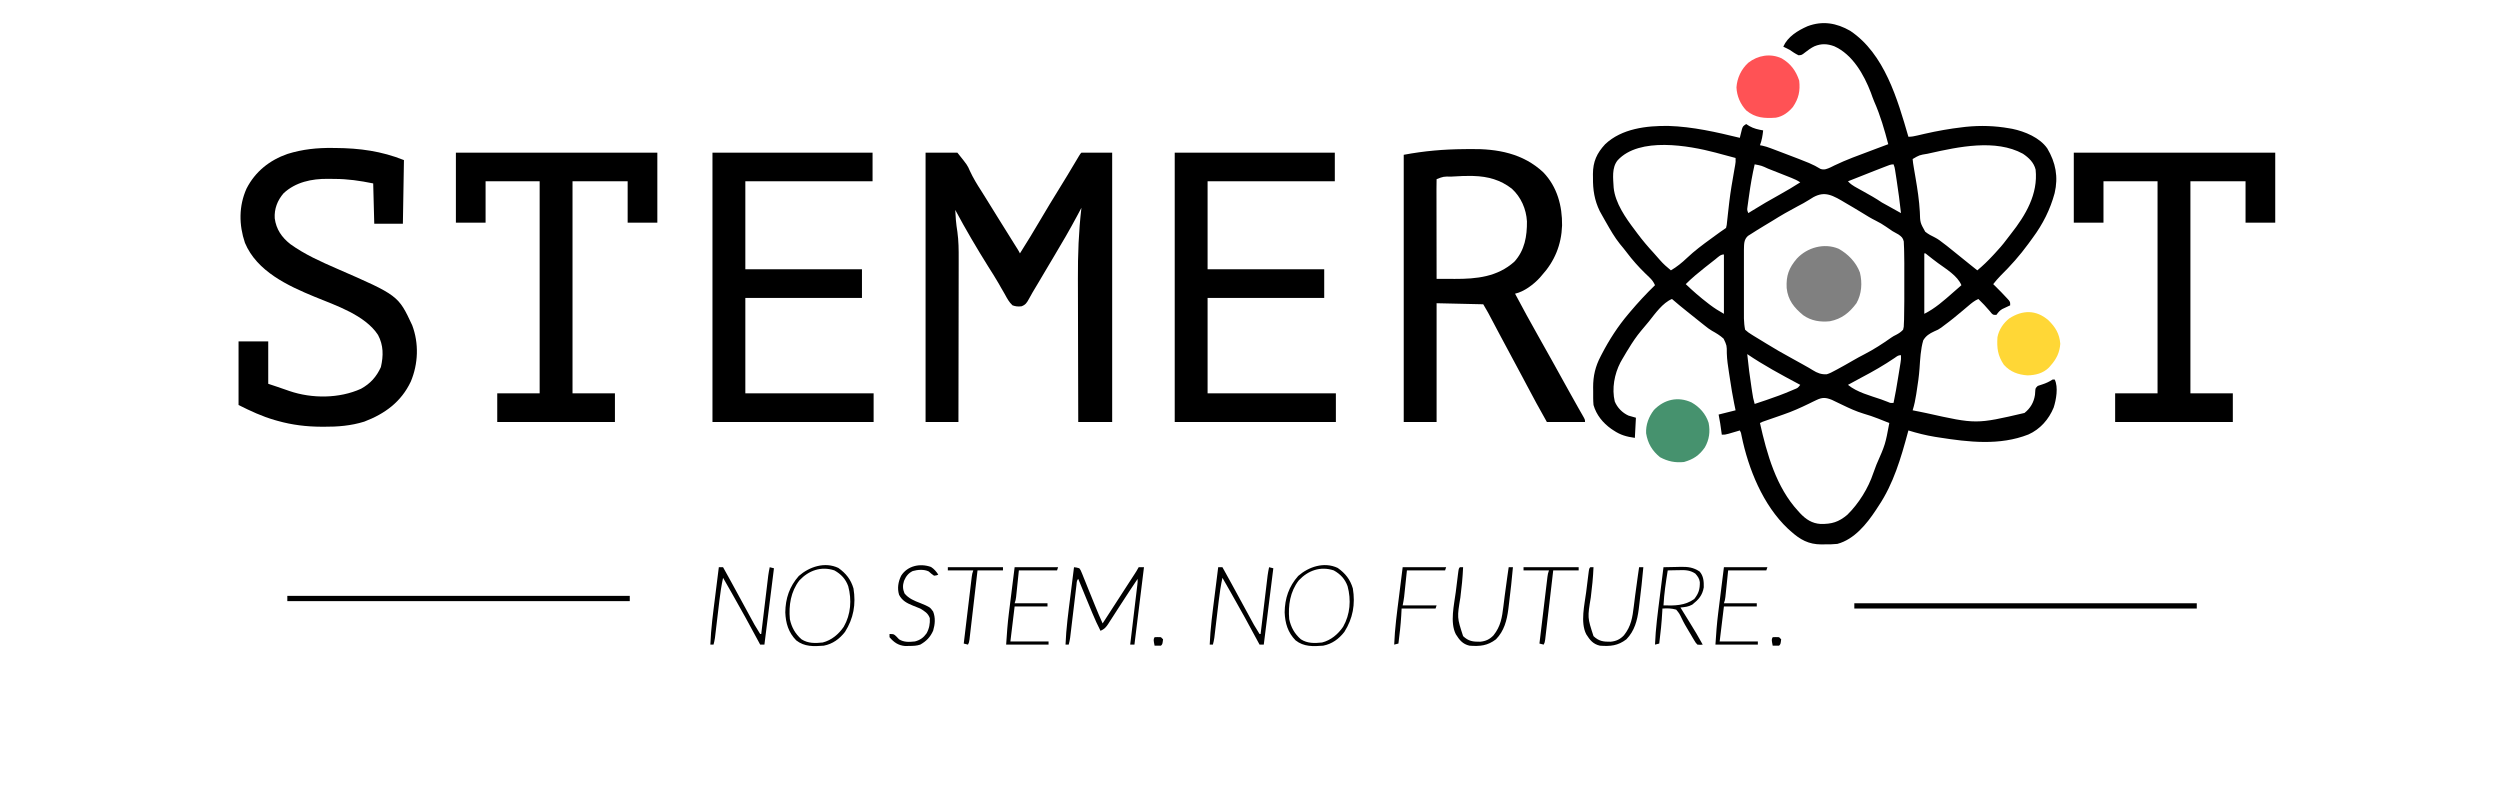 <?xml version="1.0" encoding="UTF-8"?>
<svg version="1.1" xmlns="http://www.w3.org/2000/svg" width="2358" height="765">
<path d="M0 0 C32.341 21.649 44.596 64.575 54.859 99.914 C57.925 99.914 60.342 99.412 63.32 98.707 C64.422 98.451 65.523 98.196 66.658 97.932 C67.838 97.658 69.018 97.384 70.234 97.102 C82.056 94.415 93.819 92.306 105.859 90.914 C106.969 90.783 108.079 90.651 109.223 90.516 C122.87 89.149 136.362 89.533 149.859 91.914 C150.862 92.086 151.865 92.257 152.898 92.434 C164.731 94.905 178.761 100.712 185.859 110.914 C193.797 124.312 196.376 137.713 192.801 153.051 C188.626 168.543 181.665 182.311 172.134 195.191 C170.745 197.069 169.377 198.962 168.008 200.855 C160.007 211.819 151.267 221.634 141.586 231.156 C139.17 233.616 137.012 236.223 134.859 238.914 C135.428 239.471 135.996 240.028 136.582 240.602 C140.446 244.42 144.271 248.265 147.922 252.289 C148.49 252.916 149.059 253.542 149.645 254.188 C150.859 255.914 150.859 255.914 150.859 258.914 C150.172 259.229 149.485 259.543 148.777 259.867 C147.426 260.509 147.426 260.509 146.047 261.164 C144.707 261.791 144.707 261.791 143.34 262.43 C140.732 263.99 139.646 265.518 137.859 267.914 C134.859 267.914 134.859 267.914 133.281 266.41 C132.73 265.731 132.178 265.051 131.609 264.352 C128.229 260.308 124.635 256.587 120.859 252.914 C117.139 254.523 114.372 256.86 111.297 259.477 C110.224 260.382 109.151 261.287 108.078 262.191 C107.27 262.876 107.27 262.876 106.445 263.574 C100.608 268.507 94.723 273.346 88.547 277.852 C87.652 278.532 86.758 279.213 85.836 279.914 C82.859 281.914 82.859 281.914 79.195 283.477 C74.766 285.531 71.401 287.64 68.859 291.914 C66.377 300.494 65.977 309.563 65.362 318.436 C64.862 325.532 63.863 332.517 62.734 339.539 C62.575 340.592 62.416 341.644 62.251 342.729 C61.443 347.929 60.448 352.895 58.859 357.914 C59.681 358.078 59.681 358.078 60.52 358.246 C61.312 358.405 62.105 358.563 62.922 358.727 C63.851 358.911 64.781 359.095 65.738 359.285 C67.811 359.703 69.881 360.132 71.949 360.574 C118.818 371.038 118.818 371.038 164.352 360.414 C169.94 355.992 173.157 350.459 174.246 343.41 C174.397 341.864 174.515 340.314 174.586 338.762 C174.859 336.914 174.859 336.914 176.859 334.914 C178.278 334.382 179.72 333.909 181.172 333.477 C184.754 332.348 187.679 330.938 190.859 328.914 C191.519 328.914 192.179 328.914 192.859 328.914 C196.426 336.048 194.212 348.175 191.859 355.352 C187.312 366.441 179.147 375.762 168.042 380.727 C140.931 391.373 111.79 387.928 83.797 383.539 C82.525 383.342 81.254 383.146 79.944 382.943 C71.348 381.532 63.172 379.478 54.859 376.914 C54.679 377.589 54.499 378.264 54.313 378.96 C47.881 402.825 40.735 427.236 26.859 447.914 C25.949 449.31 25.039 450.706 24.129 452.102 C15.499 465.166 3.773 479.672 -12.141 483.914 C-16.086 484.356 -19.986 484.379 -23.953 484.352 C-24.982 484.372 -26.012 484.392 -27.072 484.412 C-39.273 484.404 -47.237 479.934 -56.141 471.914 C-57.016 471.133 -57.891 470.352 -58.793 469.547 C-82.289 447.365 -96.094 413.191 -102.484 381.984 C-102.985 379.018 -102.985 379.018 -104.141 376.914 C-105.604 377.347 -105.604 377.347 -107.098 377.789 C-108.383 378.164 -109.668 378.539 -110.953 378.914 C-112.218 379.285 -113.482 379.657 -114.785 380.039 C-118.141 380.914 -118.141 380.914 -121.141 380.914 C-121.273 379.961 -121.406 379.009 -121.543 378.027 C-121.808 376.146 -121.808 376.146 -122.078 374.227 C-122.252 372.985 -122.426 371.744 -122.605 370.465 C-123.037 367.601 -123.573 364.754 -124.141 361.914 C-116.221 359.934 -116.221 359.934 -108.141 357.914 C-108.583 355.776 -109.025 353.637 -109.48 351.434 C-111.007 343.889 -112.251 336.317 -113.386 328.705 C-113.712 326.545 -114.05 324.387 -114.389 322.228 C-115.322 316.201 -116.234 310.233 -116.414 304.125 C-116.389 296.783 -116.389 296.783 -119.442 290.338 C-122.768 287.304 -126.491 285.071 -130.417 282.902 C-132.747 281.567 -134.802 279.973 -136.891 278.289 C-137.588 277.739 -138.285 277.188 -139.004 276.621 C-139.709 276.058 -140.414 275.494 -141.141 274.914 C-142.338 273.961 -142.338 273.961 -143.559 272.988 C-145.239 271.647 -146.917 270.303 -148.594 268.957 C-150.309 267.581 -152.028 266.208 -153.75 264.84 C-158.632 260.956 -163.433 257.008 -168.141 252.914 C-176.918 256.535 -184.126 266.853 -189.887 274.098 C-192.284 277.093 -194.772 279.999 -197.266 282.914 C-201.764 288.304 -205.537 293.9 -209.141 299.914 C-209.652 300.724 -210.164 301.533 -210.691 302.367 C-212.241 304.85 -213.706 307.363 -215.141 309.914 C-215.681 310.865 -216.221 311.817 -216.777 312.797 C-222.432 323.722 -224.985 337.408 -222.102 349.578 C-219.686 355.451 -214.925 360.311 -209.141 362.914 C-206.831 363.574 -204.521 364.234 -202.141 364.914 C-202.471 371.184 -202.801 377.454 -203.141 383.914 C-210.906 382.833 -216.63 381.282 -223.141 376.914 C-223.892 376.42 -224.644 375.927 -225.418 375.418 C-233.318 369.787 -239.456 362.313 -242.141 352.914 C-242.545 348.524 -242.465 344.133 -242.453 339.727 C-242.469 338.558 -242.485 337.389 -242.502 336.186 C-242.508 325.459 -240.385 316.444 -235.391 306.977 C-235.042 306.299 -234.694 305.622 -234.334 304.924 C-227.203 291.199 -219.139 278.71 -209.141 266.914 C-208.407 266.043 -208.407 266.043 -207.658 265.154 C-200.203 256.323 -192.446 247.95 -184.141 239.914 C-185.502 236.846 -187.021 234.822 -189.449 232.516 C-190.109 231.878 -190.768 231.241 -191.447 230.584 C-192.502 229.572 -192.502 229.572 -193.578 228.539 C-199.852 222.398 -205.485 216.086 -210.758 209.074 C-212.852 206.297 -215.029 203.638 -217.266 200.977 C-222.27 194.726 -226.195 187.86 -230.141 180.914 C-230.508 180.277 -230.874 179.641 -231.252 178.985 C-232.336 177.095 -233.398 175.195 -234.453 173.289 C-235.068 172.183 -235.683 171.077 -236.316 169.938 C-241.253 159.735 -242.787 149.912 -242.641 138.664 C-242.656 137.463 -242.672 136.261 -242.688 135.023 C-242.636 123.341 -239.037 115.452 -231.141 106.914 C-215.438 92.131 -192.134 89.422 -171.414 89.695 C-148.612 90.392 -126.214 95.539 -104.141 100.914 C-103.959 100.143 -103.777 99.372 -103.59 98.578 C-103.338 97.575 -103.087 96.572 -102.828 95.539 C-102.584 94.541 -102.341 93.544 -102.09 92.516 C-101.141 89.914 -101.141 89.914 -98.141 87.914 C-97.171 88.533 -96.202 89.152 -95.203 89.789 C-91.045 92.192 -86.837 93.105 -82.141 93.914 C-82.655 98.883 -83.374 103.204 -85.141 107.914 C-84.419 108.042 -83.698 108.17 -82.955 108.302 C-80.209 108.899 -77.733 109.709 -75.105 110.699 C-74.141 111.061 -73.176 111.423 -72.182 111.796 C-70.646 112.38 -70.646 112.38 -69.078 112.977 C-68.018 113.378 -66.957 113.779 -65.865 114.192 C-36.228 125.452 -36.228 125.452 -28.113 130.199 C-24.457 131.524 -21.707 130.167 -18.285 128.637 C-17.186 128.089 -16.086 127.541 -14.953 126.977 C-3.672 121.524 8.141 117.317 19.859 112.914 C21.603 112.257 23.346 111.599 25.09 110.941 C28.677 109.591 32.267 108.249 35.859 106.914 C32.24 93.125 28.397 79.773 22.631 66.725 C21.461 63.978 20.487 61.164 19.484 58.352 C12.936 41.266 2.176 22.276 -15.078 14.539 C-21.683 12.135 -27.15 11.868 -33.703 14.539 C-36.936 16.102 -39.598 17.979 -42.391 20.227 C-45.813 22.898 -45.813 22.898 -48.766 23.039 C-51.781 21.611 -54.4 19.816 -57.141 17.914 C-59.126 16.885 -61.122 15.875 -63.141 14.914 C-58.924 5.426 -49.442 -0.303 -40.293 -4.344 C-26.059 -9.707 -12.938 -7.419 0 0 Z M-219.328 122.039 C-225.134 129.074 -223.59 139.291 -223.141 147.914 C-221.695 162.443 -211.773 176.54 -203.141 187.914 C-202.002 189.449 -202.002 189.449 -200.84 191.016 C-196.018 197.454 -190.937 203.519 -185.453 209.414 C-183.393 211.641 -181.416 213.914 -179.453 216.227 C-176.306 219.861 -172.862 222.876 -169.141 225.914 C-163.548 222.619 -158.765 218.763 -154.078 214.289 C-146.918 207.488 -139.126 201.703 -131.141 195.914 C-130.022 195.094 -128.903 194.274 -127.785 193.453 C-124.271 190.881 -120.764 188.33 -117.141 185.914 C-116.429 183.12 -116.429 183.12 -116.148 179.773 C-115.93 177.846 -115.93 177.846 -115.708 175.88 C-115.636 175.193 -115.564 174.506 -115.49 173.797 C-115.109 170.177 -114.684 166.561 -114.258 162.945 C-114.171 162.202 -114.083 161.458 -113.994 160.691 C-112.892 151.511 -111.311 142.416 -109.715 133.312 C-109.51 132.134 -109.305 130.956 -109.094 129.742 C-108.91 128.71 -108.726 127.678 -108.536 126.614 C-108.044 123.709 -108.044 123.709 -108.141 119.914 C-112.415 118.744 -116.695 117.602 -120.982 116.483 C-122.982 115.956 -124.978 115.41 -126.973 114.863 C-152.482 108.132 -198.834 99.895 -219.328 122.039 Z M74.922 115.477 C74.231 115.63 73.541 115.784 72.83 115.942 C65.214 117.173 65.214 117.173 58.859 120.914 C59.077 123.5 59.414 125.926 59.871 128.473 C59.999 129.241 60.126 130.009 60.257 130.8 C60.676 133.319 61.111 135.835 61.547 138.352 C63.406 149.168 65.032 159.77 65.646 170.735 C65.931 180.92 65.931 180.92 70.73 189.469 C73.603 191.766 76.697 193.415 80.014 194.981 C82.953 196.467 85.451 198.462 88.047 200.477 C89.024 201.214 90.001 201.951 91.008 202.711 C94.678 205.546 98.262 208.474 101.836 211.43 C105.547 214.479 109.294 217.48 113.047 220.477 C113.72 221.014 114.392 221.551 115.085 222.105 C116.676 223.375 118.268 224.645 119.859 225.914 C125.061 221.604 129.765 217.05 134.359 212.102 C135.355 211.032 135.355 211.032 136.37 209.941 C140.125 205.877 143.787 201.805 147.07 197.344 C148.537 195.351 150.043 193.417 151.586 191.484 C165.459 173.887 177.26 154.024 174.859 130.914 C173.211 124.199 168.473 119.687 162.859 115.914 C137.165 101.838 101.972 109.411 74.922 115.477 Z M-90.141 125.914 C-92.352 135.604 -94.052 145.252 -95.391 155.102 C-95.576 156.396 -95.762 157.691 -95.953 159.025 C-96.123 160.261 -96.293 161.497 -96.469 162.77 C-96.622 163.88 -96.776 164.99 -96.935 166.134 C-97.327 168.999 -97.327 168.999 -96.141 171.914 C-95.05 171.236 -93.96 170.558 -92.836 169.859 C-84.197 164.518 -75.492 159.376 -66.583 154.497 C-59.96 150.855 -53.528 146.954 -47.141 142.914 C-49.921 141.061 -52.356 139.933 -55.445 138.707 C-56.498 138.287 -57.551 137.868 -58.636 137.435 C-59.752 136.995 -60.867 136.555 -62.016 136.102 C-63.144 135.654 -64.273 135.206 -65.436 134.745 C-68.669 133.464 -71.905 132.188 -75.141 130.914 C-75.937 130.599 -76.734 130.283 -77.555 129.958 C-83.672 127.148 -83.672 127.148 -90.141 125.914 Z M33.504 127.891 C32.413 128.312 31.321 128.733 30.197 129.167 C29.034 129.619 27.87 130.072 26.672 130.539 C25.498 130.993 24.325 131.448 23.116 131.916 C14.673 135.19 6.25 138.508 -2.141 141.914 C0.265 144.59 2.834 146.173 5.973 147.91 C6.974 148.469 7.975 149.028 9.006 149.604 C10.573 150.469 10.573 150.469 12.172 151.352 C18.209 154.699 24.154 158.028 29.859 161.914 C31.659 162.938 33.471 163.939 35.297 164.914 C39.527 167.18 43.7 169.523 47.859 171.914 C46.766 161.581 45.37 151.31 43.797 141.039 C43.535 139.318 43.535 139.318 43.269 137.563 C43.101 136.485 42.934 135.407 42.762 134.297 C42.537 132.849 42.537 132.849 42.308 131.372 C41.896 128.791 41.896 128.791 40.859 125.914 C38.103 125.914 36.077 126.894 33.504 127.891 Z M-38.908 159.451 C-42.29 161.667 -45.859 163.498 -49.433 165.384 C-57.601 169.702 -65.592 174.262 -73.406 179.191 C-75.957 180.798 -78.538 182.331 -81.141 183.852 C-82.812 184.865 -84.478 185.886 -86.141 186.914 C-86.694 187.251 -87.247 187.587 -87.817 187.934 C-89.629 189.049 -91.417 190.196 -93.203 191.352 C-94.308 192.052 -95.413 192.751 -96.551 193.473 C-100.49 197.186 -100.079 201.205 -100.268 206.442 C-100.268 207.685 -100.269 208.927 -100.27 210.207 C-100.272 210.899 -100.274 211.591 -100.275 212.304 C-100.28 214.57 -100.277 216.836 -100.273 219.102 C-100.274 220.689 -100.275 222.277 -100.276 223.864 C-100.278 227.182 -100.276 230.501 -100.271 233.819 C-100.265 238.059 -100.269 242.299 -100.275 246.539 C-100.278 249.814 -100.277 253.09 -100.274 256.365 C-100.274 257.928 -100.275 259.491 -100.277 261.054 C-100.279 263.243 -100.276 265.432 -100.27 267.621 C-100.269 268.864 -100.268 270.106 -100.268 271.386 C-100.138 274.992 -99.87 278.378 -99.141 281.914 C-97.003 283.871 -95.276 285.156 -92.828 286.602 C-91.843 287.219 -91.843 287.219 -90.839 287.849 C-88.62 289.229 -86.382 290.572 -84.141 291.914 C-82.454 292.946 -80.768 293.978 -79.082 295.012 C-71.46 299.657 -63.8 304.217 -55.922 308.418 C-52.218 310.411 -48.555 312.474 -44.891 314.539 C-44.228 314.912 -43.566 315.285 -42.884 315.669 C-42.242 316.031 -41.599 316.393 -40.938 316.766 C-40.301 317.12 -39.665 317.475 -39.01 317.841 C-37.783 318.545 -36.572 319.279 -35.381 320.042 C-31.065 322.752 -27.231 324.239 -22.141 323.914 C-19.387 323.114 -17.012 321.873 -14.516 320.477 C-13.825 320.111 -13.135 319.746 -12.424 319.369 C-10.315 318.242 -8.226 317.085 -6.141 315.914 C-5.528 315.571 -4.916 315.228 -4.286 314.875 C-1.966 313.567 0.348 312.249 2.648 310.907 C6.138 308.873 9.667 306.961 13.261 305.117 C22.17 300.525 30.496 295.142 38.675 289.354 C40.859 287.914 40.859 287.914 43.364 286.669 C45.992 285.277 47.809 284.074 49.859 281.914 C50.562 279.17 50.562 279.17 50.603 276.07 C50.658 274.908 50.713 273.747 50.769 272.55 C50.914 266.69 51.002 260.838 50.992 254.977 C50.993 253.694 50.994 252.411 50.995 251.09 C50.997 248.398 50.994 245.705 50.99 243.013 C50.984 239.601 50.987 236.189 50.993 232.777 C50.998 229.469 50.995 226.16 50.992 222.852 C50.995 221.045 50.995 221.045 50.998 219.201 C50.989 215.77 50.94 212.344 50.859 208.914 C50.833 207.718 50.807 206.523 50.779 205.291 C50.727 204.133 50.675 202.974 50.621 201.781 C50.579 200.745 50.537 199.708 50.495 198.64 C49.688 195.18 48.392 194.146 45.547 192.102 C43.663 191.018 41.766 189.957 39.859 188.914 C37.808 187.532 35.766 186.136 33.734 184.727 C30.645 182.626 27.587 180.743 24.227 179.125 C19.73 176.93 15.534 174.315 11.283 171.682 C5.859 168.34 0.361 165.126 -5.141 161.914 C-6.082 161.351 -7.024 160.789 -7.995 160.209 C-20.277 153.018 -26.968 151.244 -38.908 159.451 Z M69.859 209.914 C69.859 228.724 69.859 247.534 69.859 266.914 C80.091 261.798 88.328 254.409 96.859 246.914 C97.742 246.144 98.625 245.375 99.535 244.582 C101.314 243.031 103.089 241.475 104.859 239.914 C101.253 231.06 90.207 224.504 82.738 219.031 C79.263 216.475 75.881 213.812 72.504 211.129 C71.066 209.815 71.066 209.815 69.859 209.914 Z M-127.141 215.414 C-127.723 215.869 -128.305 216.324 -128.905 216.792 C-130.654 218.161 -132.398 219.537 -134.141 220.914 C-135.053 221.628 -135.966 222.342 -136.906 223.078 C-143.226 228.066 -149.443 233.217 -155.141 238.914 C-148.496 245.302 -141.643 251.244 -134.328 256.852 C-133.624 257.394 -132.919 257.937 -132.194 258.497 C-127.929 261.726 -123.873 264.21 -119.141 266.914 C-119.141 248.434 -119.141 229.954 -119.141 210.914 C-122.452 210.914 -124.634 213.434 -127.141 215.414 Z M-97.141 304.914 C-96.09 315.609 -94.708 326.229 -93.078 336.852 C-92.904 337.995 -92.729 339.138 -92.55 340.316 C-91.672 346.192 -91.672 346.192 -90.141 351.914 C-87.135 350.93 -84.137 349.928 -81.141 348.914 C-80.231 348.608 -80.231 348.608 -79.304 348.296 C-71.128 345.531 -63.066 342.587 -55.141 339.164 C-54.452 338.87 -53.764 338.577 -53.054 338.274 C-49.436 336.856 -49.436 336.856 -47.141 333.914 C-47.763 333.583 -48.385 333.252 -49.026 332.911 C-65.401 324.18 -81.771 315.349 -97.141 304.914 Z M42.047 308.414 C31.924 315.292 21.47 321.304 10.643 326.974 C6.354 329.235 2.11 331.581 -2.141 333.914 C6.419 340.94 18.789 344.059 29.145 347.617 C31.34 348.383 33.522 349.191 35.668 350.086 C37.937 351.091 37.937 351.091 40.859 350.914 C42.53 343.027 43.866 335.092 45.146 327.135 C45.487 325.022 45.833 322.909 46.18 320.797 C46.399 319.443 46.618 318.089 46.836 316.734 C47.033 315.52 47.229 314.306 47.432 313.055 C47.949 309.782 47.949 309.782 47.859 305.914 C45.195 305.914 44.229 306.892 42.047 308.414 Z M-32.027 348.301 C-33.683 349.091 -33.683 349.091 -35.373 349.896 C-36.513 350.459 -37.653 351.022 -38.828 351.602 C-46.825 355.478 -54.725 359.049 -63.141 361.914 C-64.934 362.542 -66.727 363.171 -68.52 363.801 C-71.143 364.713 -73.768 365.624 -76.393 366.533 C-77.239 366.828 -78.085 367.122 -78.957 367.426 C-79.714 367.688 -80.472 367.951 -81.252 368.221 C-83.191 368.892 -83.191 368.892 -85.141 369.914 C-78.625 399 -69.836 430.507 -49.141 452.914 C-48.522 453.601 -47.903 454.288 -47.266 454.996 C-41.795 460.796 -36.05 464.603 -27.934 465.117 C-17.315 465.255 -11.013 463.329 -2.82 456.531 C7.906 446.055 17.039 431.396 21.742 417.184 C22.653 414.519 23.629 411.918 24.664 409.301 C33.077 390.141 33.077 390.141 36.859 369.914 C34.133 368.825 31.403 367.742 28.672 366.664 C27.922 366.364 27.173 366.063 26.4 365.754 C21.844 363.962 17.289 362.432 12.586 361.066 C5.53 358.939 -0.956 355.931 -7.578 352.727 C-9.824 351.643 -12.072 350.566 -14.324 349.496 C-15.787 348.788 -15.787 348.788 -17.279 348.066 C-23.062 345.738 -26.394 345.549 -32.027 348.301 Z " fill="#000000" transform="translate(1745.141,29.086)"/>
<path d="M0 0 C9.9 0 19.8 0 30 0 C39.422 11.725 39.422 11.725 41.77 17.145 C44.866 23.881 48.6 29.973 52.625 36.188 C53.881 38.189 55.134 40.193 56.383 42.199 C56.989 43.17 57.595 44.142 58.22 45.142 C61.513 50.429 64.787 55.727 68.06 61.025 C73.087 69.157 78.159 77.261 83.24 85.359 C83.847 86.327 84.453 87.296 85.078 88.293 C85.619 89.154 86.159 90.016 86.716 90.903 C88 93 88 93 89 95 C95.67 84.575 102.014 73.965 108.312 63.312 C114.198 53.36 120.134 43.449 126.262 33.643 C131.364 25.463 136.308 17.189 141.241 8.906 C141.847 7.891 142.454 6.875 143.078 5.828 C143.889 4.465 143.889 4.465 144.716 3.075 C146 1 146 1 147 0 C156.57 0 166.14 0 176 0 C176 83.82 176 167.64 176 254 C165.44 254 154.88 254 144 254 C143.932 232.387 143.877 210.775 143.845 189.162 C143.829 179.123 143.808 169.085 143.774 159.046 C143.743 150.279 143.724 141.513 143.718 132.746 C143.714 128.12 143.705 123.493 143.683 118.867 C143.579 96.386 144.368 74.339 147 52 C146.625 52.703 146.25 53.407 145.864 54.131 C145.371 55.056 144.878 55.982 144.369 56.935 C143.637 58.309 143.637 58.309 142.89 59.711 C136.05 72.518 128.768 85.029 121.301 97.481 C118.505 102.146 115.734 106.825 112.969 111.508 C111.689 113.674 110.408 115.839 109.128 118.005 C108.304 119.399 107.48 120.794 106.658 122.189 C104.783 125.369 102.897 128.54 100.976 131.692 C99.756 133.734 98.586 135.808 97.501 137.925 C95.563 141.474 94.333 143.526 90.442 144.909 C87.188 145.261 85.087 145.103 82 144 C78.737 140.977 76.842 137.393 74.75 133.5 C73.469 131.286 72.186 129.072 70.902 126.859 C70.259 125.719 69.616 124.579 68.953 123.404 C65.901 118.084 62.6 112.927 59.312 107.75 C48.285 90.131 37.811 72.328 28 54 C28.118 56.021 28.245 58.042 28.375 60.062 C28.445 61.188 28.514 62.313 28.586 63.473 C28.874 67.247 29.446 70.953 30.012 74.695 C31.21 83.275 31.268 91.752 31.227 100.4 C31.226 102.087 31.227 103.774 31.228 105.461 C31.229 109.991 31.217 114.521 31.203 119.051 C31.19 123.803 31.189 128.556 31.187 133.308 C31.181 142.286 31.164 151.263 31.144 160.241 C31.122 170.471 31.111 180.7 31.101 190.93 C31.08 211.954 31.043 232.977 31 254 C20.77 254 10.54 254 0 254 C0 170.18 0 86.36 0 0 Z " fill="#000000" transform="translate(873,144)"/>
<path d="M0 0 C1.91 -0.015 3.821 -0.037 5.731 -0.065 C31.11 -0.404 55.351 3.992 74.469 21.941 C87.49 35.467 92.376 53.584 92.136 72.012 C91.511 90.274 85.08 105.88 72.789 119.351 C72.272 119.96 71.755 120.568 71.223 121.195 C65.469 127.54 56.232 134.54 47.789 136.351 C54.993 149.851 62.262 163.299 69.826 176.601 C73.981 183.911 78.085 191.248 82.164 198.601 C82.786 199.723 83.408 200.844 84.049 201.999 C85.318 204.287 86.587 206.575 87.856 208.864 C90.478 213.593 93.102 218.322 95.727 223.05 C97.003 225.348 98.278 227.646 99.553 229.944 C102.258 234.818 104.971 239.687 107.731 244.531 C108.159 245.285 108.588 246.039 109.03 246.816 C109.8 248.167 110.575 249.516 111.353 250.862 C113.789 255.132 113.789 255.132 113.789 257.351 C101.909 257.351 90.029 257.351 77.789 257.351 C71.064 245.614 64.693 233.703 58.364 221.75 C57.616 220.338 56.869 218.927 56.121 217.516 C55.568 216.47 55.568 216.47 55.003 215.404 C51.628 209.037 48.214 202.692 44.789 196.351 C40.916 189.181 37.065 182 33.246 174.801 C32.86 174.072 32.474 173.344 32.076 172.594 C30.176 169.012 28.279 165.43 26.385 161.846 C25.693 160.539 25.001 159.232 24.309 157.926 C23.398 156.202 23.398 156.202 22.468 154.444 C20.981 151.706 19.392 149.023 17.789 146.351 C3.269 146.021 -11.251 145.691 -26.211 145.351 C-26.211 182.311 -26.211 219.271 -26.211 257.351 C-36.441 257.351 -46.671 257.351 -57.211 257.351 C-57.211 174.191 -57.211 91.031 -57.211 5.351 C-37.846 1.721 -19.622 0.148 0 0 Z M-9.898 25.789 C-10.968 25.848 -10.968 25.848 -12.059 25.908 C-19.725 25.804 -19.725 25.804 -26.211 28.351 C-26.306 31.273 -26.336 34.172 -26.324 37.094 C-26.324 38.011 -26.325 38.928 -26.325 39.873 C-26.324 42.919 -26.316 45.965 -26.308 49.012 C-26.307 51.118 -26.305 53.224 -26.304 55.33 C-26.3 60.885 -26.291 66.44 -26.279 71.995 C-26.269 77.659 -26.265 83.322 -26.26 88.986 C-26.249 100.108 -26.232 111.23 -26.211 122.351 C-21.752 122.373 -17.294 122.387 -12.836 122.398 C-11.584 122.405 -10.332 122.411 -9.043 122.417 C11.516 122.458 31.234 120.523 47.195 106.105 C56.912 95.412 59.127 82.12 59.004 68.176 C58.351 56.55 53.432 45.297 44.789 37.351 C34.054 28.986 22.24 25.762 8.789 25.351 C7.614 25.309 7.614 25.309 6.414 25.266 C0.968 25.174 -4.463 25.486 -9.898 25.789 Z " fill="#000000" transform="translate(1381.211,140.649)"/>
<path d="M0 0 C0.869 0.006 1.738 0.013 2.634 0.02 C25.409 0.194 45.948 2.942 67.188 11.438 C66.858 31.238 66.528 51.038 66.188 71.438 C57.278 71.438 48.367 71.438 39.188 71.438 C38.858 58.898 38.528 46.358 38.188 33.438 C25.288 30.858 14.5 29.233 1.571 29.197 C-0.544 29.188 -2.658 29.156 -4.773 29.125 C-19.783 29.007 -35.002 32.144 -46.352 42.746 C-52.173 49.486 -55.235 57.504 -54.688 66.375 C-53.293 76.722 -48.14 84.201 -40.066 90.621 C-26.399 100.467 -11.303 107.177 4.062 113.875 C61.83 139.06 61.83 139.06 74.969 167.199 C81.427 184.359 80.696 203.504 73.652 220.348 C64.558 239.53 49.21 250.723 29.793 258.113 C17.306 262.018 4.751 263.017 -8.25 262.938 C-9.029 262.936 -9.808 262.934 -10.611 262.932 C-24.78 262.861 -38.13 261.287 -51.812 257.438 C-52.746 257.175 -53.68 256.913 -54.642 256.643 C-66.887 253.085 -77.177 248.255 -88.812 242.438 C-88.812 222.637 -88.812 202.838 -88.812 182.438 C-79.573 182.438 -70.332 182.438 -60.812 182.438 C-60.812 195.637 -60.812 208.838 -60.812 222.438 C-57.843 223.428 -54.873 224.417 -51.812 225.438 C-50.351 225.944 -48.889 226.451 -47.383 226.973 C-46.649 227.225 -45.916 227.477 -45.16 227.736 C-43.684 228.243 -42.21 228.756 -40.738 229.275 C-19.552 236.492 6.191 236.419 26.688 227.125 C35.546 222.242 41.278 215.838 45.438 206.688 C47.893 196.048 47.958 186.144 42.75 176.375 C30.593 157.656 2.784 148.5 -17 140.375 C-42.289 129.966 -71.526 116.405 -82.781 89.484 C-88.528 72.506 -88.636 54.776 -81.289 38.32 C-73.074 22.282 -59.571 11.514 -42.602 5.615 C-28.455 1.219 -14.757 -0.214 0 0 Z " fill="#000000" transform="translate(313.812,139.562)"/>
<path d="M0 0 C49.83 0 99.66 0 151 0 C151 8.91 151 17.82 151 27 C111.4 27 71.8 27 31 27 C31 54.39 31 81.78 31 110 C67.3 110 103.6 110 141 110 C141 118.91 141 127.82 141 137 C104.7 137 68.4 137 31 137 C31 166.7 31 196.4 31 227 C70.93 227 110.86 227 152 227 C152 235.91 152 244.82 152 254 C101.84 254 51.68 254 0 254 C0 170.18 0 86.36 0 0 Z " fill="#000000" transform="translate(1108,144)"/>
<path d="M0 0 C49.83 0 99.66 0 151 0 C151 8.91 151 17.82 151 27 C111.4 27 71.8 27 31 27 C31 54.39 31 81.78 31 110 C67.3 110 103.6 110 141 110 C141 118.91 141 127.82 141 137 C104.7 137 68.4 137 31 137 C31 166.7 31 196.4 31 227 C70.93 227 110.86 227 152 227 C152 235.91 152 244.82 152 254 C101.84 254 51.68 254 0 254 C0 170.18 0 86.36 0 0 Z " fill="#000000" transform="translate(672,144)"/>
<path d="M0 0 C62.7 0 125.4 0 190 0 C190 21.78 190 43.56 190 66 C180.76 66 171.52 66 162 66 C162 53.13 162 40.26 162 27 C144.84 27 127.68 27 110 27 C110 93 110 159 110 227 C123.2 227 136.4 227 150 227 C150 235.91 150 244.82 150 254 C113.37 254 76.74 254 39 254 C39 245.09 39 236.18 39 227 C52.2 227 65.4 227 79 227 C79 161 79 95 79 27 C62.17 27 45.34 27 28 27 C28 39.87 28 52.74 28 66 C18.76 66 9.52 66 0 66 C0 44.22 0 22.44 0 0 Z " fill="#000000" transform="translate(1956,144)"/>
<path d="M0 0 C62.7 0 125.4 0 190 0 C190 21.78 190 43.56 190 66 C180.76 66 171.52 66 162 66 C162 53.13 162 40.26 162 27 C144.84 27 127.68 27 110 27 C110 93 110 159 110 227 C123.2 227 136.4 227 150 227 C150 235.91 150 244.82 150 254 C113.37 254 76.74 254 39 254 C39 245.09 39 236.18 39 227 C52.2 227 65.4 227 79 227 C79 161 79 95 79 27 C62.17 27 45.34 27 28 27 C28 39.87 28 52.74 28 66 C18.76 66 9.52 66 0 66 C0 44.22 0 22.44 0 0 Z " fill="#000000" transform="translate(430,144)"/>
<path d="M0 0 C8.969 4.909 16.657 12.849 20.207 22.469 C22.587 32.141 21.908 42.716 16.938 51.438 C10.218 60.44 3.047 66.225 -8.062 68.438 C-17.09 69.391 -25.658 68.096 -33.188 62.812 C-41.895 55.694 -47.675 48.525 -48.875 37.125 C-49.491 25.432 -46.768 18.075 -39.172 9.238 C-29.409 -1.159 -13.65 -5.613 0 0 Z " fill="#808080" transform="translate(1734.062,234.562)"/>
<path d="M0 0 C6.684 6.528 10.526 12.839 11.25 22.25 C10.692 30.613 7.527 36.792 2 43 C1.497 43.57 0.995 44.14 0.477 44.727 C-5.002 50.151 -12.133 51.895 -19.715 52.059 C-28.537 51.42 -36.044 48.724 -42 42 C-47.756 33.433 -48.665 26.251 -48 16 C-46.608 8.91 -42.396 2.611 -36.703 -1.766 C-24.218 -9.753 -11.563 -9.905 0 0 Z " fill="#FFD736" transform="translate(1932,302)"/>
<path d="M0 0 C7.572 4.25 13.525 10.878 16.148 19.324 C17.765 27.576 16.738 35.145 12.562 42.438 C7.286 50.013 1.699 53.684 -7.062 56.188 C-15.379 57.063 -22.335 55.646 -29.688 51.688 C-37.158 45.576 -41.229 38.761 -42.82 29.117 C-43.248 21.159 -40.301 13.355 -35.438 7.125 C-25.688 -2.935 -12.75 -5.847 0 0 Z " fill="#46926E" transform="translate(1595.438,379.562)"/>
<path d="M0 0 C8.539 5.05 13.393 11.617 16.5 20.938 C17.6 30.61 16.038 37.89 10.5 45.938 C6.172 50.951 1.1 54.757 -5.5 55.938 C-16.241 56.709 -24.827 56.19 -33.348 49.184 C-38.957 43.33 -42.327 35.475 -42.664 27.371 C-42.061 18.422 -38.132 10.179 -31.508 4.113 C-22.466 -2.932 -10.667 -4.981 0 0 Z " fill="#FF5255" transform="translate(1680.5,55.062)"/>
<path d="M0 0 C106.59 0 213.18 0 323 0 C323 1.65 323 3.3 323 5 C216.41 5 109.82 5 0 5 C0 3.35 0 1.7 0 0 Z " fill="#000000" transform="translate(1749,569)"/>
<path d="M0 0 C106.59 0 213.18 0 323 0 C323 1.65 323 3.3 323 5 C216.41 5 109.82 5 0 5 C0 3.35 0 1.7 0 0 Z " fill="#000000" transform="translate(271,562)"/>
<path d="M0 0 C2.365 0.255 2.365 0.255 5 1 C6.258 2.692 6.258 2.692 7.156 4.918 C7.504 5.75 7.851 6.582 8.208 7.438 C8.741 8.799 8.741 8.799 9.285 10.188 C9.668 11.119 10.051 12.051 10.446 13.011 C11.67 16 12.867 18.999 14.062 22 C14.871 23.992 15.682 25.983 16.494 27.973 C17.646 30.796 18.795 33.62 19.931 36.45 C22.168 42.024 24.521 47.53 27 53 C27.666 51.97 28.333 50.94 29.02 49.879 C40.793 31.684 40.793 31.684 42.152 29.584 C43.051 28.193 43.951 26.803 44.85 25.412 C47.264 21.68 49.681 17.95 52.102 14.223 C52.608 13.443 53.113 12.663 53.635 11.859 C54.609 10.358 55.584 8.856 56.561 7.355 C58.919 3.759 58.919 3.759 61 0 C62.65 0 64.3 0 66 0 C63.03 24.09 60.06 48.18 57 73 C55.68 73 54.36 73 53 73 C53.088 72.268 53.175 71.535 53.266 70.78 C54.092 63.88 54.916 56.979 55.738 50.078 C56.161 46.53 56.584 42.982 57.009 39.434 C57.498 35.356 57.983 31.278 58.469 27.199 C58.622 25.924 58.775 24.649 58.933 23.335 C59.073 22.154 59.213 20.973 59.357 19.757 C59.482 18.715 59.606 17.674 59.734 16.601 C60.051 13.938 60.051 13.938 60 11 C54.77 18.793 49.585 26.612 44.5 34.5 C43.125 36.624 41.75 38.748 40.375 40.872 C39.449 42.305 38.526 43.741 37.606 45.179 C36.267 47.271 34.916 49.355 33.562 51.438 C33.162 52.07 32.761 52.703 32.348 53.355 C30.191 56.649 28.581 58.424 25 60 C22.23 54.586 19.716 49.141 17.398 43.52 C17.076 42.744 16.753 41.968 16.421 41.168 C15.403 38.718 14.389 36.265 13.375 33.812 C12.688 32.157 12 30.501 11.312 28.846 C6.053 16.175 6.053 16.175 4 11 C2.304 12.696 2.537 14.957 2.26 17.282 C2.123 18.411 1.986 19.539 1.845 20.701 C1.7 21.93 1.555 23.159 1.406 24.426 C1.255 25.68 1.103 26.934 0.947 28.227 C0.543 31.57 0.143 34.914 -0.255 38.259 C-0.816 42.962 -1.38 47.664 -1.947 52.366 C-2.249 54.871 -2.548 57.376 -2.845 59.882 C-2.982 61.02 -3.119 62.157 -3.26 63.329 C-3.379 64.33 -3.498 65.331 -3.621 66.362 C-3.948 68.636 -4.39 70.787 -5 73 C-5.99 73 -6.98 73 -8 73 C-7.421 57.737 -5.345 42.642 -3.438 27.5 C-3.104 24.827 -2.772 22.154 -2.439 19.48 C-1.631 12.986 -0.818 6.493 0 0 Z " fill="#000000" transform="translate(1013,535)"/>
<path d="M0 0 C1.32 0 2.64 0 4 0 C6.398 4.332 8.793 8.666 11.188 13 C11.547 13.651 11.907 14.303 12.278 14.974 C17.799 24.969 23.272 34.989 28.661 45.057 C33.551 54.193 33.551 54.193 39 63 C39.33 63 39.66 63 40 63 C40.085 62.284 40.171 61.569 40.259 60.832 C41.066 54.078 41.875 47.325 42.686 40.572 C43.103 37.101 43.519 33.629 43.934 30.157 C44.411 26.163 44.891 22.17 45.371 18.176 C45.519 16.933 45.667 15.69 45.819 14.41 C45.96 13.249 46.1 12.088 46.244 10.892 C46.366 9.873 46.488 8.853 46.614 7.803 C46.976 5.173 47.449 2.596 48 0 C49.32 0.33 50.64 0.66 52 1 C49.03 24.76 46.06 48.52 43 73 C41.68 73 40.36 73 39 73 C38.644 72.333 38.288 71.666 37.921 70.978 C29.489 55.196 20.877 39.537 12 24 C11.137 22.486 10.273 20.971 9.41 19.457 C7.611 16.302 5.807 13.15 4 10 C2.451 17.153 1.377 24.288 0.527 31.555 C0.399 32.619 0.271 33.683 0.14 34.779 C-0.265 38.144 -0.664 41.509 -1.062 44.875 C-1.465 48.262 -1.869 51.649 -2.275 55.035 C-2.527 57.134 -2.777 59.233 -3.023 61.332 C-3.137 62.281 -3.25 63.229 -3.367 64.207 C-3.466 65.038 -3.564 65.869 -3.665 66.726 C-3.981 68.869 -4.434 70.911 -5 73 C-5.99 73 -6.98 73 -8 73 C-7.421 57.737 -5.345 42.642 -3.438 27.5 C-3.104 24.827 -2.772 22.154 -2.439 19.48 C-1.631 12.986 -0.818 6.493 0 0 Z " fill="#000000" transform="translate(1149,535)"/>
<path d="M0 0 C1.32 0 2.64 0 4 0 C6.398 4.332 8.793 8.666 11.188 13 C11.547 13.651 11.907 14.303 12.278 14.974 C17.799 24.969 23.272 34.989 28.661 45.057 C33.551 54.193 33.551 54.193 39 63 C39.33 63 39.66 63 40 63 C40.085 62.284 40.171 61.569 40.259 60.832 C41.066 54.078 41.875 47.325 42.686 40.572 C43.103 37.101 43.519 33.629 43.934 30.157 C44.411 26.163 44.891 22.17 45.371 18.176 C45.519 16.933 45.667 15.69 45.819 14.41 C45.96 13.249 46.1 12.088 46.244 10.892 C46.366 9.873 46.488 8.853 46.614 7.803 C46.976 5.173 47.449 2.596 48 0 C49.32 0.33 50.64 0.66 52 1 C49.03 24.76 46.06 48.52 43 73 C41.68 73 40.36 73 39 73 C38.644 72.333 38.288 71.666 37.921 70.978 C29.489 55.196 20.877 39.537 12 24 C11.137 22.486 10.273 20.971 9.41 19.457 C7.611 16.302 5.807 13.15 4 10 C2.451 17.153 1.377 24.288 0.527 31.555 C0.399 32.619 0.271 33.683 0.14 34.779 C-0.265 38.144 -0.664 41.509 -1.062 44.875 C-1.465 48.262 -1.869 51.649 -2.275 55.035 C-2.527 57.134 -2.777 59.233 -3.023 61.332 C-3.137 62.281 -3.25 63.229 -3.367 64.207 C-3.466 65.038 -3.564 65.869 -3.665 66.726 C-3.981 68.869 -4.434 70.911 -5 73 C-5.99 73 -6.98 73 -8 73 C-7.421 57.737 -5.345 42.642 -3.438 27.5 C-3.104 24.827 -2.772 22.154 -2.439 19.48 C-1.631 12.986 -0.818 6.493 0 0 Z " fill="#000000" transform="translate(678,535)"/>
<path d="M0 0 C7.154 5.09 11.768 10.849 14.25 19.312 C16.709 34.227 14.317 47.57 6.25 60.312 C1.1 66.932 -5.407 71.728 -13.75 73.312 C-23.17 74.04 -31.952 74.461 -39.75 68.312 C-47.062 60.86 -49.647 52.189 -50.062 41.938 C-49.914 28.728 -46.093 17.469 -37.312 7.562 C-27.398 -1.143 -12.823 -6.068 0 0 Z M-36.773 11.754 C-44.944 22.331 -46.898 35.29 -45.75 48.312 C-44.106 56.031 -40.72 62.119 -34.75 67.312 C-28.588 71.256 -21.9 71.077 -14.75 70.312 C-6.47 68.189 0.322 62.504 5.062 55.5 C11.795 43.803 12.744 30.052 9.293 17.219 C6.836 10.373 2.534 5.803 -3.75 2.312 C-16.305 -1.873 -28.106 2.428 -36.773 11.754 Z " fill="#000000" transform="translate(1261.75,535.688)"/>
<path d="M0 0 C7.154 5.09 11.768 10.849 14.25 19.312 C16.709 34.227 14.317 47.57 6.25 60.312 C1.1 66.932 -5.407 71.728 -13.75 73.312 C-23.17 74.04 -31.952 74.461 -39.75 68.312 C-47.062 60.86 -49.647 52.189 -50.062 41.938 C-49.914 28.728 -46.093 17.469 -37.312 7.562 C-27.398 -1.143 -12.823 -6.068 0 0 Z M-36.773 11.754 C-44.944 22.331 -46.898 35.29 -45.75 48.312 C-44.106 56.031 -40.72 62.119 -34.75 67.312 C-28.588 71.256 -21.9 71.077 -14.75 70.312 C-6.47 68.189 0.322 62.504 5.062 55.5 C11.795 43.803 12.744 30.052 9.293 17.219 C6.836 10.373 2.534 5.803 -3.75 2.312 C-16.305 -1.873 -28.106 2.428 -36.773 11.754 Z " fill="#000000" transform="translate(790.75,535.688)"/>
<path d="M0 0 C4.166 -0.117 8.332 -0.188 12.5 -0.25 C13.673 -0.284 14.846 -0.317 16.055 -0.352 C23.224 -0.432 27.932 0.08 34 4 C37.782 8.148 38.129 13.568 38 19 C36.647 26.649 33.173 30.462 27.188 35.25 C23.264 37.404 20.426 37.545 16 38 C16.459 38.74 16.917 39.481 17.389 40.244 C19.115 43.033 20.839 45.823 22.561 48.614 C23.302 49.814 24.044 51.014 24.787 52.213 C29.023 59.053 33.191 65.91 37 73 C34.693 73.261 34.693 73.261 32 73 C30.35 71.263 30.35 71.263 28.914 68.828 C28.38 67.941 27.845 67.054 27.295 66.14 C26.744 65.186 26.193 64.232 25.625 63.25 C25.046 62.294 24.466 61.338 23.869 60.353 C21.428 56.298 19.055 52.26 17.055 47.969 C14.983 43.665 14.983 43.665 12 40 C7.581 38.748 3.56 38.643 -1 39 C-1.049 39.958 -1.098 40.916 -1.148 41.902 C-1.702 51.994 -2.722 61.976 -4 72 C-5.98 72.495 -5.98 72.495 -8 73 C-7.421 57.737 -5.345 42.642 -3.438 27.5 C-3.104 24.827 -2.772 22.154 -2.439 19.48 C-1.631 12.986 -0.818 6.493 0 0 Z M4 3 C2.258 13.987 0.588 24.88 0 36 C10.436 36.323 20.264 36.29 29 30 C33.181 24.719 34.39 20.746 34.277 14.027 C33.803 10.559 32.281 8.581 30 6 C24.629 2.441 19.827 2.64 13.625 2.812 C12.698 2.826 11.771 2.84 10.816 2.854 C8.544 2.889 6.272 2.938 4 3 Z " fill="#000000" transform="translate(1569,535)"/>
<path d="M0 0 C0.99 0 1.98 0 3 0 C2.586 9.577 1.662 18.994 0.438 28.5 C-2.717 47.495 -2.717 47.495 3 65 C8.077 69.83 12.367 70.368 19.148 70.27 C24.397 69.773 28.077 68.014 31.719 64.199 C38.46 55.689 39.738 47.455 41 36.875 C41.167 35.538 41.335 34.201 41.505 32.865 C41.76 30.848 42.015 28.831 42.266 26.814 C43.022 20.74 43.87 14.682 44.75 8.625 C44.878 7.741 45.005 6.856 45.137 5.945 C45.423 3.963 45.711 1.981 46 0 C47.32 0 48.64 0 50 0 C48.995 11.238 47.784 22.452 46.372 33.646 C46.13 35.585 45.901 37.525 45.673 39.465 C44.29 50.178 41.74 60.066 34 68 C26.032 74.078 18.908 74.748 9 74 C2.567 72.505 -0.455 68.655 -3.871 63.219 C-9.549 52.059 -5.44 35.268 -3.919 23.406 C-3.557 20.582 -3.21 17.756 -2.865 14.93 C-2.641 13.133 -2.417 11.336 -2.191 9.539 C-2.035 8.272 -2.035 8.272 -1.876 6.98 C-1.116 1.116 -1.116 1.116 0 0 Z " fill="#000000" transform="translate(1500,535)"/>
<path d="M0 0 C0.99 0 1.98 0 3 0 C2.586 9.577 1.662 18.994 0.438 28.5 C-2.717 47.495 -2.717 47.495 3 65 C8.077 69.83 12.367 70.368 19.148 70.27 C24.397 69.773 28.077 68.014 31.719 64.199 C38.46 55.689 39.738 47.455 41 36.875 C41.167 35.538 41.335 34.201 41.505 32.865 C41.76 30.848 42.015 28.831 42.266 26.814 C43.022 20.74 43.87 14.682 44.75 8.625 C44.878 7.741 45.005 6.856 45.137 5.945 C45.423 3.963 45.711 1.981 46 0 C47.32 0 48.64 0 50 0 C48.995 11.238 47.784 22.452 46.372 33.646 C46.13 35.585 45.901 37.525 45.673 39.465 C44.29 50.178 41.74 60.066 34 68 C26.032 74.078 18.908 74.748 9 74 C2.567 72.505 -0.455 68.655 -3.871 63.219 C-9.549 52.059 -5.44 35.268 -3.919 23.406 C-3.557 20.582 -3.21 17.756 -2.865 14.93 C-2.641 13.133 -2.417 11.336 -2.191 9.539 C-2.035 8.272 -2.035 8.272 -1.876 6.98 C-1.116 1.116 -1.116 1.116 0 0 Z " fill="#000000" transform="translate(1377,535)"/>
<path d="M0 0 C13.53 0 27.06 0 41 0 C40.67 0.99 40.34 1.98 40 3 C28.12 3 16.24 3 4 3 C3.054 12.079 3.054 12.079 2.115 21.159 C1.996 22.289 1.877 23.418 1.754 24.582 C1.633 25.739 1.513 26.897 1.389 28.089 C1 31 1 31 0 34 C10.23 34 20.46 34 31 34 C31 34.99 31 35.98 31 37 C20.77 37 10.54 37 0 37 C-1.32 47.89 -2.64 58.78 -4 70 C7.88 70 19.76 70 32 70 C32 70.99 32 71.98 32 73 C18.8 73 5.6 73 -8 73 C-7.368 62.886 -6.645 52.99 -5.371 42.969 C-5.217 41.726 -5.063 40.484 -4.905 39.203 C-4.42 35.302 -3.929 31.401 -3.438 27.5 C-3.104 24.827 -2.772 22.154 -2.439 19.48 C-1.632 12.986 -0.816 6.493 0 0 Z " fill="#000000" transform="translate(1626,535)"/>
<path d="M0 0 C13.53 0 27.06 0 41 0 C40.67 0.99 40.34 1.98 40 3 C28.12 3 16.24 3 4 3 C3.054 12.079 3.054 12.079 2.115 21.159 C1.996 22.289 1.877 23.418 1.754 24.582 C1.633 25.739 1.513 26.897 1.389 28.089 C1 31 1 31 0 34 C10.23 34 20.46 34 31 34 C31 34.99 31 35.98 31 37 C20.77 37 10.54 37 0 37 C-1.32 47.89 -2.64 58.78 -4 70 C7.88 70 19.76 70 32 70 C32 70.99 32 71.98 32 73 C18.8 73 5.6 73 -8 73 C-7.368 62.886 -6.645 52.99 -5.371 42.969 C-5.217 41.726 -5.063 40.484 -4.905 39.203 C-4.42 35.302 -3.929 31.401 -3.438 27.5 C-3.104 24.827 -2.772 22.154 -2.439 19.48 C-1.632 12.986 -0.816 6.493 0 0 Z " fill="#000000" transform="translate(957,535)"/>
<path d="M0 0 C2.912 1.839 5.023 4.359 6.871 7.234 C5.184 7.984 5.184 7.984 2.871 8.234 C0.246 6.359 0.246 6.359 -2.129 4.234 C-6.518 2.04 -12.637 2.52 -17.27 3.848 C-21.556 5.963 -23.644 8.909 -25.473 13.148 C-26.823 17.439 -26.732 20.794 -25.004 24.922 C-21.084 29.757 -15.824 31.88 -10.129 34.047 C-1.02 37.826 -1.02 37.826 2.008 42.062 C4.329 47.903 3.791 54.167 2.016 60.086 C-0.658 66.128 -4.396 69.984 -10.129 73.234 C-13.702 74.425 -16.674 74.44 -20.441 74.484 C-21.737 74.51 -23.032 74.536 -24.367 74.562 C-30.875 73.995 -34.949 71.152 -39.129 66.234 C-39.129 65.244 -39.129 64.254 -39.129 63.234 C-35.129 63.234 -35.129 63.234 -32.629 65.609 C-31.804 66.476 -30.979 67.342 -30.129 68.234 C-25.433 71.164 -20.481 70.813 -15.129 70.234 C-10.279 68.944 -7.096 66.697 -4.191 62.609 C-1.664 58.025 -0.832 53.446 -1.129 48.234 C-2.867 43.532 -5.953 41.807 -10.129 39.234 C-12.444 38.253 -14.779 37.316 -17.129 36.422 C-22.777 34.121 -27.246 31.816 -30.129 26.234 C-31.961 20.052 -30.961 13.995 -28.16 8.246 C-22.208 -1.145 -10.341 -3.719 0 0 Z " fill="#000000" transform="translate(878.129,534.766)"/>
<path d="M0 0 C13.53 0 27.06 0 41 0 C40.67 0.99 40.34 1.98 40 3 C28.12 3 16.24 3 4 3 C3.055 11.989 3.055 11.989 2.115 20.979 C1.996 22.104 1.877 23.228 1.754 24.387 C1.633 25.534 1.513 26.68 1.389 27.862 C1.05 30.593 0.54 33.302 0 36 C10.56 36 21.12 36 32 36 C31.67 36.99 31.34 37.98 31 39 C20.44 39 9.88 39 -1 39 C-1.186 42.434 -1.186 42.434 -1.375 45.938 C-1.886 54.671 -2.894 63.324 -4 72 C-5.98 72.495 -5.98 72.495 -8 73 C-7.421 57.737 -5.345 42.642 -3.438 27.5 C-3.104 24.827 -2.772 22.154 -2.439 19.48 C-1.632 12.986 -0.816 6.493 0 0 Z " fill="#000000" transform="translate(1323,535)"/>
<path d="M0 0 C17.16 0 34.32 0 52 0 C52 0.99 52 1.98 52 3 C44.08 3 36.16 3 28 3 C27.763 5.049 27.526 7.099 27.281 9.21 C26.499 15.972 25.712 22.734 24.923 29.495 C24.444 33.595 23.967 37.696 23.493 41.796 C23.036 45.752 22.576 49.707 22.112 53.662 C21.936 55.173 21.761 56.684 21.587 58.195 C21.344 60.307 21.097 62.419 20.848 64.531 C20.708 65.734 20.568 66.938 20.424 68.178 C20 71 20 71 19 73 C17.68 72.67 16.36 72.34 15 72 C16.022 63.446 17.048 54.892 18.077 46.339 C18.555 42.368 19.032 38.396 19.507 34.425 C19.964 30.592 20.425 26.76 20.888 22.929 C21.064 21.466 21.239 20.003 21.413 18.54 C21.656 16.493 21.904 14.446 22.152 12.399 C22.292 11.233 22.432 10.068 22.576 8.866 C23 6 23 6 24 3 C16.08 3 8.16 3 0 3 C0 2.01 0 1.02 0 0 Z " fill="#000000" transform="translate(1437,535)"/>
<path d="M0 0 C17.16 0 34.32 0 52 0 C52 0.99 52 1.98 52 3 C44.08 3 36.16 3 28 3 C27.763 5.049 27.526 7.099 27.281 9.21 C26.499 15.972 25.712 22.734 24.923 29.495 C24.444 33.595 23.967 37.696 23.493 41.796 C23.036 45.752 22.576 49.707 22.112 53.662 C21.936 55.173 21.761 56.684 21.587 58.195 C21.344 60.307 21.097 62.419 20.848 64.531 C20.708 65.734 20.568 66.938 20.424 68.178 C20 71 20 71 19 73 C17.68 72.67 16.36 72.34 15 72 C16.022 63.446 17.048 54.892 18.077 46.339 C18.555 42.368 19.032 38.396 19.507 34.425 C19.964 30.592 20.425 26.76 20.888 22.929 C21.064 21.466 21.239 20.003 21.413 18.54 C21.656 16.493 21.904 14.446 22.152 12.399 C22.292 11.233 22.432 10.068 22.576 8.866 C23 6 23 6 24 3 C16.08 3 8.16 3 0 3 C0 2.01 0 1.02 0 0 Z " fill="#000000" transform="translate(894,535)"/>
<path d="M0 0 C2.875 -0.125 2.875 -0.125 6 0 C6.66 0.66 7.32 1.32 8 2 C7.444 6.556 7.444 6.556 6 8 C4 8.041 2 8.043 0 8 C-1.125 2.25 -1.125 2.25 0 0 Z " fill="#000000" transform="translate(1672,601)"/>
<path d="M0 0 C2.875 -0.125 2.875 -0.125 6 0 C6.66 0.66 7.32 1.32 8 2 C7.444 6.556 7.444 6.556 6 8 C4 8.041 2 8.043 0 8 C-1.125 2.25 -1.125 2.25 0 0 Z " fill="#000000" transform="translate(1089,601)"/>
<path d="" fill="#000000" transform="translate(0,0)"/>
<path d="" fill="#000000" transform="translate(0,0)"/>
<path d="" fill="#000000" transform="translate(0,0)"/>
<path d="" fill="#000000" transform="translate(0,0)"/>
<path d="" fill="#808080" transform="translate(0,0)"/>
<path d="" fill="#000000" transform="translate(0,0)"/>
<path d="" fill="#000000" transform="translate(0,0)"/>
<path d="" fill="#000000" transform="translate(0,0)"/>
<path d="" fill="#000000" transform="translate(0,0)"/>
<path d="" fill="#808080" transform="translate(0,0)"/>
<path d="" fill="#000000" transform="translate(0,0)"/>
<path d="" fill="#000000" transform="translate(0,0)"/>
<path d="" fill="#000000" transform="translate(0,0)"/>
<path d="" fill="#000000" transform="translate(0,0)"/>
<path d="" fill="#000000" transform="translate(0,0)"/>
<path d="" fill="#000000" transform="translate(0,0)"/>
<path d="" fill="#000000" transform="translate(0,0)"/>
<path d="" fill="#000000" transform="translate(0,0)"/>
<path d="" fill="#000000" transform="translate(0,0)"/>
</svg>
